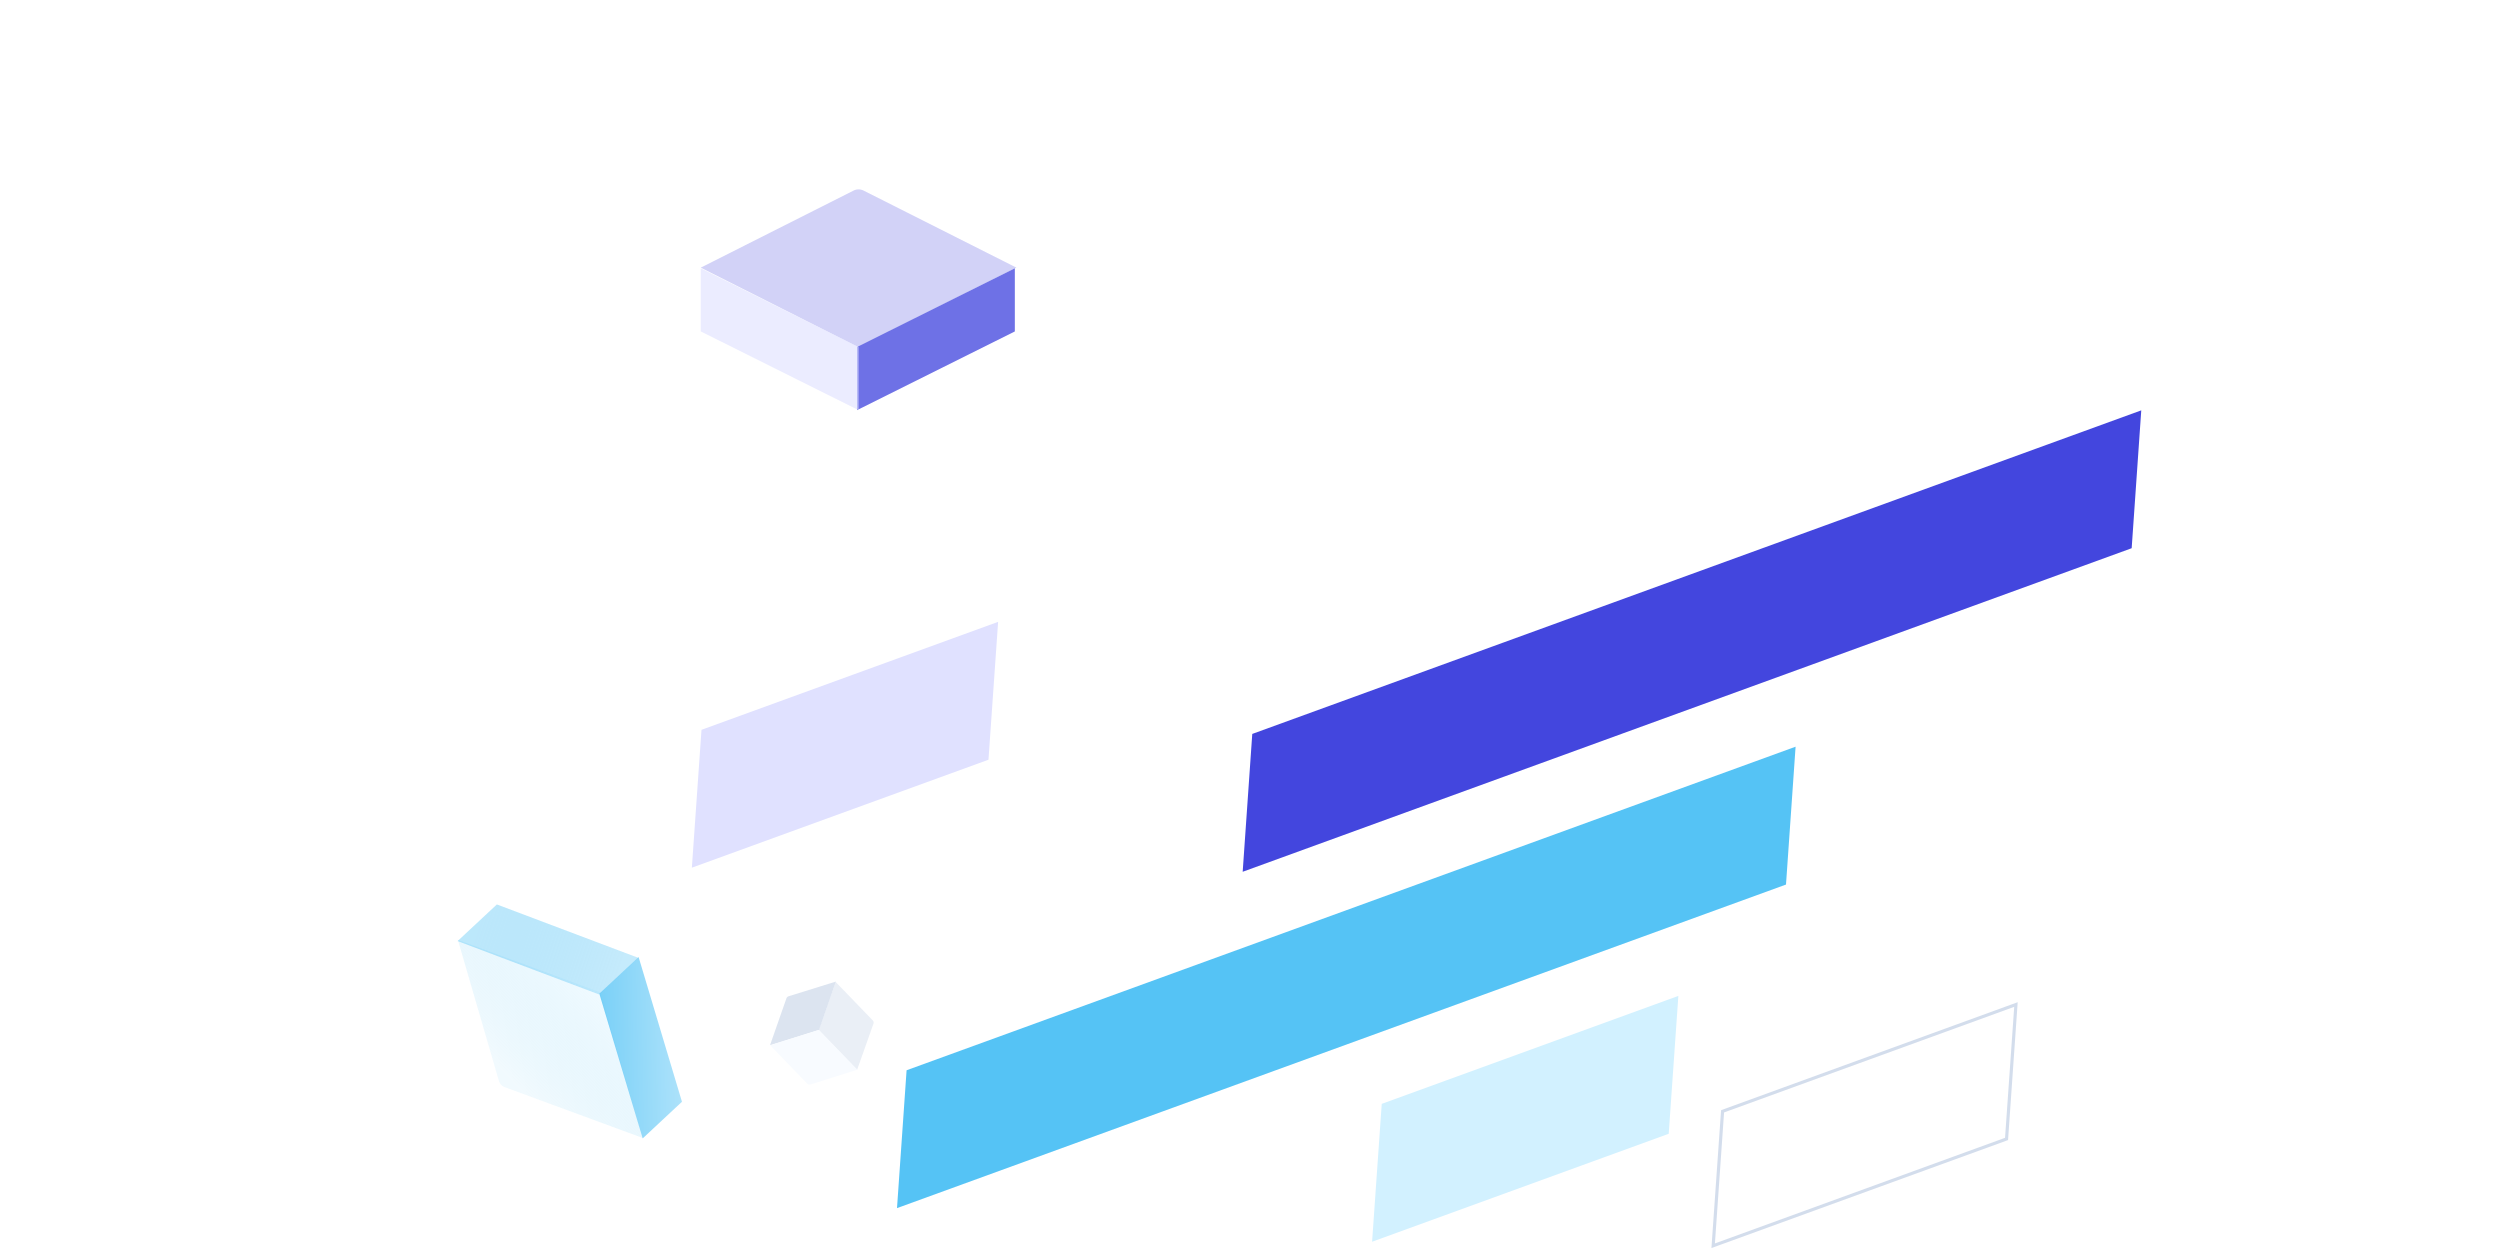 <svg width="1584" height="792" xmlns="http://www.w3.org/2000/svg"><defs><linearGradient x1="73.772%" y1="18.374%" x2="19.946%" y2="72.147%" id="a"><stop stop-color="#4346DE" stop-opacity=".24" offset="0%"/><stop stop-color="#4346DE" stop-opacity=".24" offset="100%"/></linearGradient><linearGradient x1="0%" y1="7.395%" x2="0%" y2="100%" id="c"><stop stop-color="#53C0F1" stop-opacity=".24" offset="0%"/><stop stop-color="#D2F1FF" offset="100%"/></linearGradient><linearGradient x1="100%" y1="27.276%" x2="0%" y2="75.582%" id="d"><stop stop-color="#25B2F2" stop-opacity=".64" offset="0%"/><stop stop-color="#85D4F8" offset="100%"/></linearGradient><linearGradient x1="73.772%" y1="18.374%" x2="19.946%" y2="72.147%" id="e"><stop stop-color="#25B2F2" offset="0%"/><stop stop-color="#85D4F8" offset="100%"/></linearGradient><filter x="-79.8%" y="-115%" width="259.5%" height="330%" filterUnits="objectBoundingBox" id="b"><feOffset dx="24" dy="24" in="SourceAlpha" result="shadowOffsetOuter1"/><feGaussianBlur stdDeviation="24" in="shadowOffsetOuter1" result="shadowBlurOuter1"/><feColorMatrix values="0 0 0 0 0.094 0 0 0 0 0.137 0 0 0 0 0.204 0 0 0 0.04 0" in="shadowBlurOuter1" result="shadowMatrixOuter1"/><feMerge><feMergeNode in="shadowMatrixOuter1"/><feMergeNode in="SourceGraphic"/></feMerge></filter><filter x="-237.9%" y="-215.6%" width="575.9%" height="531.2%" filterUnits="objectBoundingBox" id="f"><feOffset dx="24" dy="24" in="SourceAlpha" result="shadowOffsetOuter1"/><feGaussianBlur stdDeviation="24" in="shadowOffsetOuter1" result="shadowBlurOuter1"/><feColorMatrix values="0 0 0 0 0.094 0 0 0 0 0.137 0 0 0 0 0.204 0 0 0 0.04 0" in="shadowBlurOuter1" result="shadowMatrixOuter1"/><feMerge><feMergeNode in="shadowMatrixOuter1"/><feMergeNode in="SourceGraphic"/></feMerge></filter></defs><g fill="none" fill-rule="evenodd"><path fill="#D2F1FF" d="M875.47 699.404l-6.108 87.358 187.937-68.404 6.11-87.358z"/><path fill="#55C3F5" d="M574.419 678.118l-6.076 87.346 563.268-205.013 6.075-87.345z"/><path d="M1091.422 704.122l-5.955 85.173 185.88-67.655 5.957-85.174-185.882 67.656z" stroke="#D3DDEC" stroke-width="2"/><path fill="#4346DE" d="M793.437 465.013l-6.075 87.345 563.268-205.013 6.075-87.345z"/><path fill="#E0E1FF" d="M444.47 462.404l-6.108 87.358 187.937-68.404L632.41 394z"/><path d="M544 220l100-50.426-96.807-48.812a7.087 7.087 0 00-6.393 0L444 169.574 544 220z" fill="url(#a)" fill-rule="nonzero"/><path d="M643 210l-100 49.875v-40L643 170v40z" fill="#6E71E6" fill-rule="nonzero"/><path d="M544 259.875L444 210v-40l100 49.875v40z" fill="#E0E1FF" fill-rule="nonzero" opacity=".64"/><g filter="url(#b)" transform="rotate(-133 358.236 311.158)" fill-rule="nonzero"><path d="M86.954 86.716l85.792-43.307L89.693 1.49a6.074 6.074 0 00-5.485 0L1.161 43.408l85.793 43.307z" fill-opacity=".32" fill="url(#c)"/><path d="M172.309 76.796l-85.793 42.437V85.199l85.793-42.437v34.034z" fill-opacity=".48" fill="url(#d)"/><path d="M86.679 119.729L.887 77.293V43.258l85.792 42.437v34.034z" fill-opacity=".64" fill="url(#e)"/></g><g filter="url(#f)" transform="rotate(-44 1028 -223.824)" fill-rule="nonzero"><path d="M29 28.943l29-14.595L29.926.22a2.059 2.059 0 00-1.854 0L0 14.348l29 14.595z" fill-opacity=".8" fill="#D3DDEC"/><path d="M48.656 54.035L28.71 63.964V28.907l29-14.435v33.783c0 .781-.443 1.495-1.145 1.843l-7.91 3.937z" fill-opacity=".48" fill="#D3DDEC"/><path d="M29 63.964l-27.925-13.9A2.063 2.063 0 010 48.254V14.473l29 14.435v35.057z" fill="#F8FBFF"/></g></g></svg>